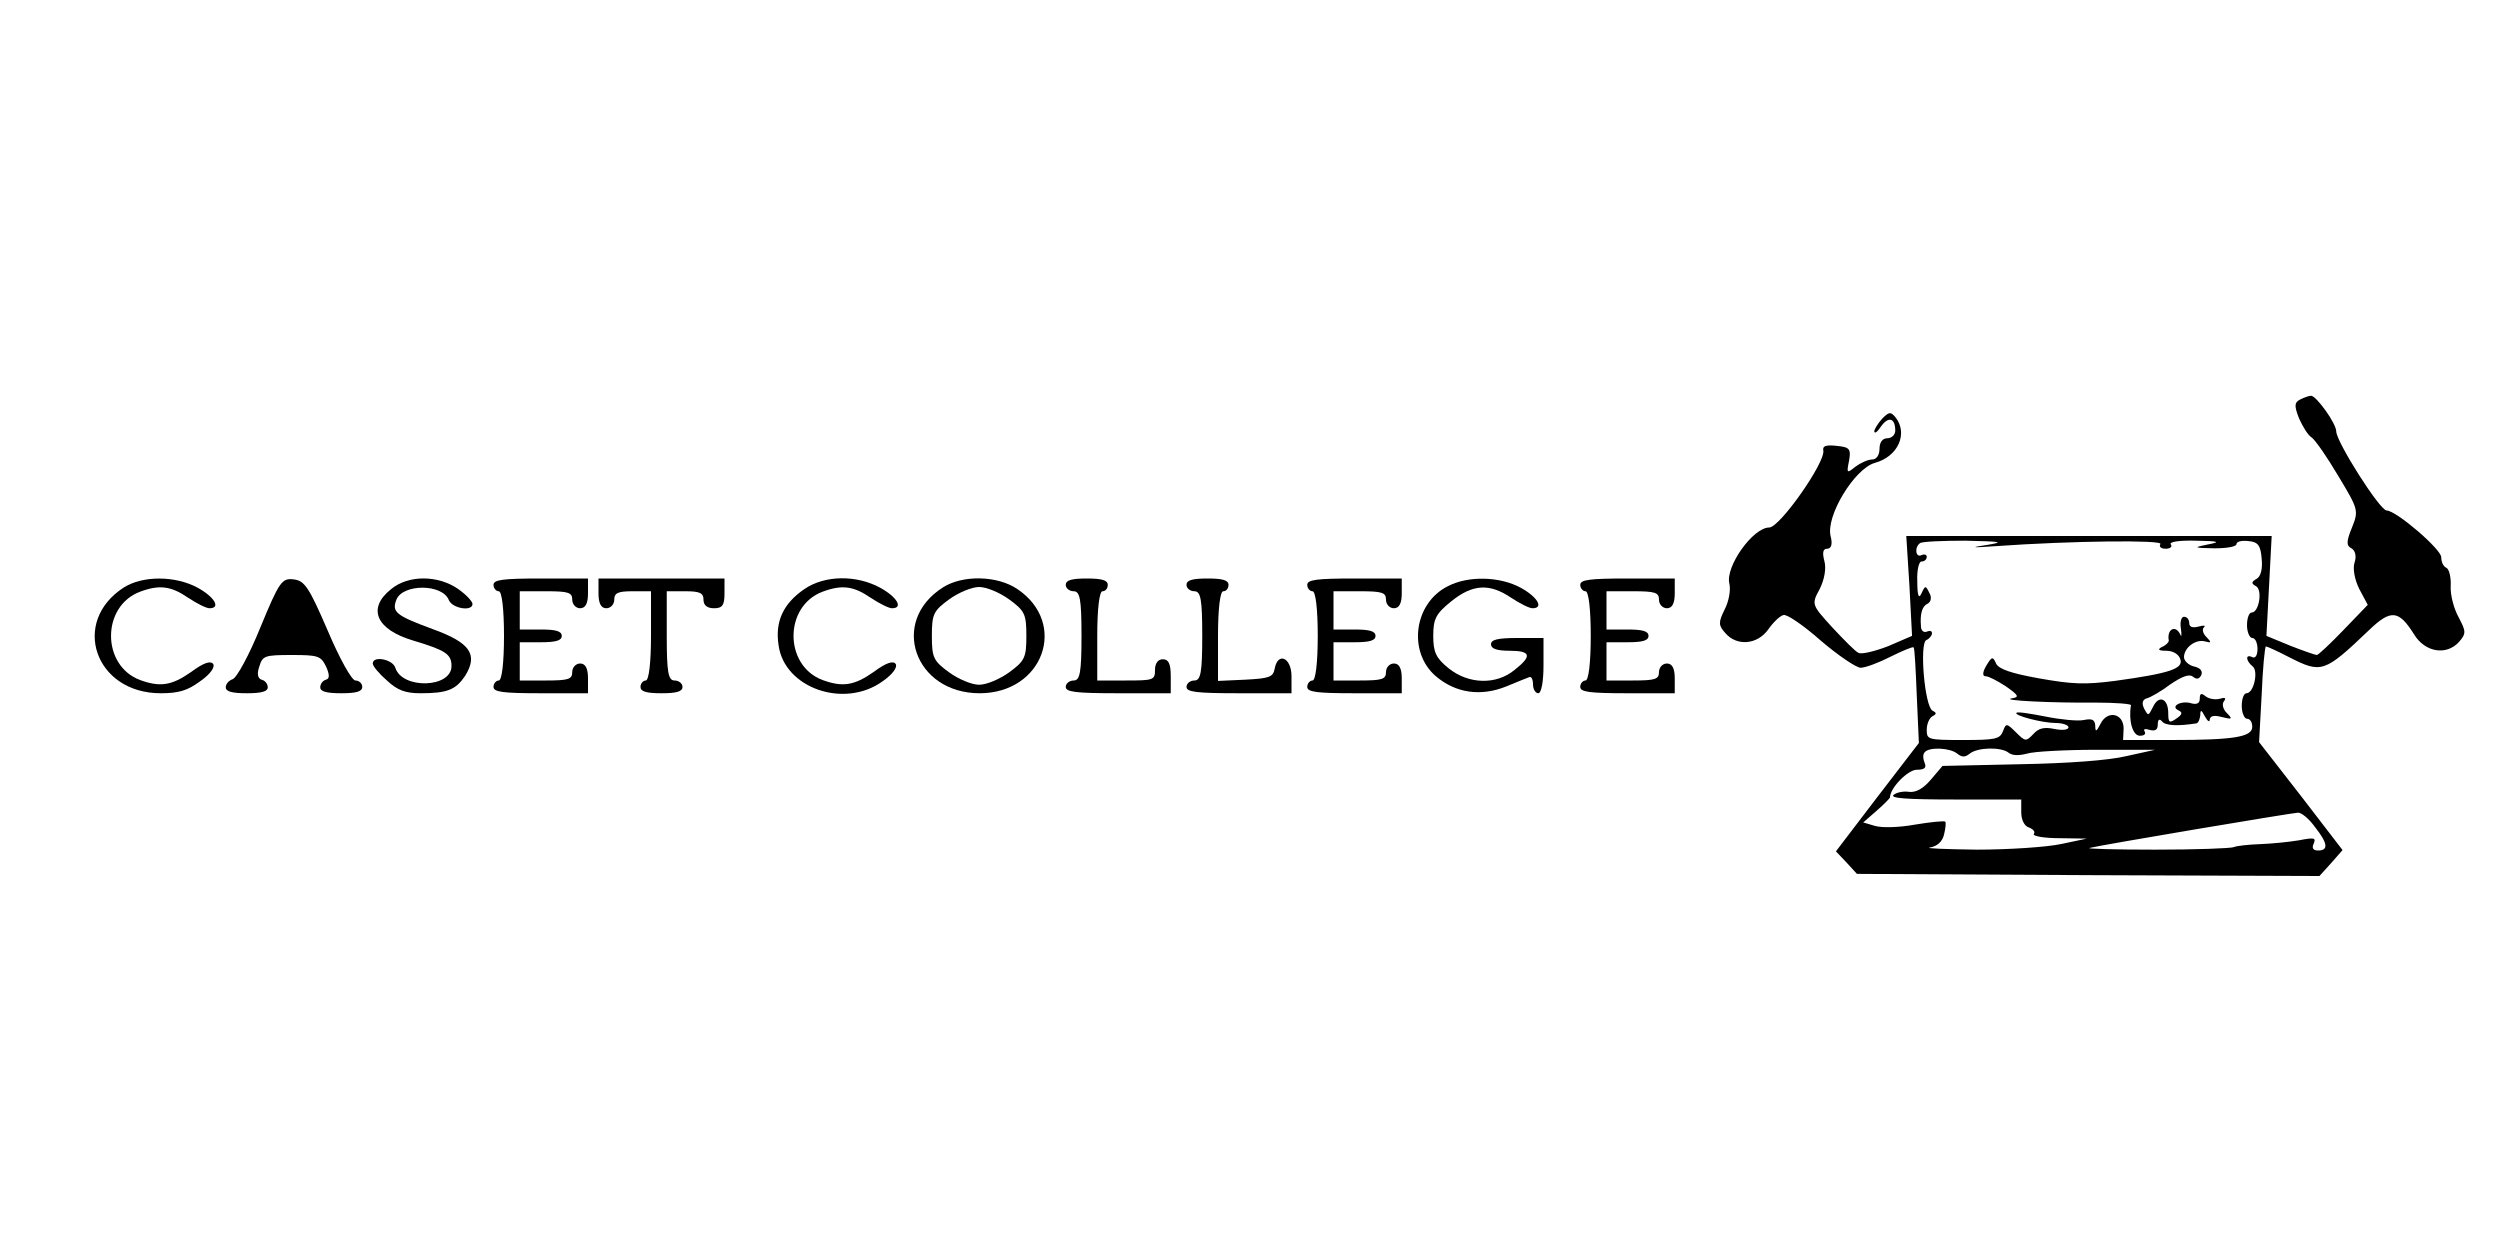<?xml version="1.0" standalone="no"?>
<!DOCTYPE svg PUBLIC "-//W3C//DTD SVG 20010904//EN"
 "http://www.w3.org/TR/2001/REC-SVG-20010904/DTD/svg10.dtd">
<svg version="1.0" xmlns="http://www.w3.org/2000/svg"
 width="200pt" height="100pt" viewBox="0 0 200 100"
 preserveAspectRatio="xMidYMid meet">
<g transform="translate(0,100) scale(0.042,-0.034)"
fill="#000000" stroke="none">
<path d="M4381 2001 c-11 -7 -11 -15 -2 -44 7 -19 17 -40 24 -45 7 -6 30 -47
51 -91 38 -78 39 -81 26 -121 -11 -33 -11 -43 -1 -49 7 -5 10 -18 6 -33 -4
-14 0 -41 9 -63 l16 -37 -46 -59 c-25 -32 -48 -59 -51 -59 -3 0 -26 10 -51 22
l-45 23 5 117 5 118 -348 0 -348 0 6 -117 5 -118 -45 -24 c-25 -12 -51 -20
-57 -16 -6 3 -28 31 -50 60 -39 53 -40 54 -24 90 9 22 13 49 9 66 -4 19 -3 29
5 29 8 0 11 10 7 29 -10 47 45 159 84 173 45 15 64 70 39 108 -9 13 -12 12
-25 -4 -8 -11 -15 -25 -15 -30 1 -6 6 -1 13 12 14 24 27 20 27 -10 0 -10 -7
-18 -15 -18 -9 0 -15 -9 -15 -25 0 -15 -6 -25 -14 -25 -8 0 -22 -8 -32 -17
-16 -16 -17 -16 -12 14 4 28 1 32 -23 35 -21 3 -28 0 -26 -11 4 -28 -83 -181
-103 -181 -31 0 -84 -92 -76 -132 3 -15 -1 -42 -9 -61 -12 -30 -12 -37 1 -55
22 -32 61 -28 82 8 9 16 22 32 29 34 6 3 38 -24 71 -60 33 -35 68 -64 76 -64
9 0 35 12 57 26 23 14 42 24 44 22 2 -2 4 -53 6 -114 l4 -111 -79 -127 -79
-128 20 -26 20 -27 441 -3 440 -2 22 30 22 31 -79 127 -80 127 5 113 c2 61 6
112 8 112 3 0 22 -11 44 -25 62 -39 67 -37 152 63 42 50 57 48 86 -9 21 -43
62 -51 86 -18 14 20 13 25 -1 58 -9 20 -16 53 -15 73 1 20 -3 40 -8 43 -6 3
-10 14 -10 25 0 19 -86 110 -104 110 -13 0 -96 162 -96 186 0 19 -38 84 -48
84 -4 0 -13 -4 -21 -9z m-596 -342 c-33 -6 -31 -7 15 -3 148 13 322 15 315 5
-3 -6 1 -11 10 -11 9 0 13 5 10 10 -4 6 14 10 47 9 45 -1 49 -3 23 -9 -28 -7
-27 -8 13 -9 24 0 42 4 42 10 0 6 10 9 23 7 18 -2 23 -10 25 -42 2 -24 -2 -42
-10 -47 -10 -7 -10 -11 -1 -17 13 -8 6 -62 -8 -62 -5 0 -9 -13 -9 -30 0 -16 5
-30 10 -30 6 0 10 -12 10 -26 0 -14 -4 -23 -10 -19 -13 8 -13 -8 1 -22 11 -11
2 -63 -12 -63 -5 0 -9 -13 -9 -30 0 -16 5 -30 10 -30 6 0 10 -8 10 -19 0 -24
-35 -31 -154 -31 l-92 0 1 27 c0 36 -31 44 -44 11 -8 -19 -10 -20 -10 -4 -1
14 -6 17 -22 13 -11 -3 -44 1 -72 8 -29 7 -54 12 -56 9 -6 -6 49 -24 75 -24
13 0 24 -5 24 -10 0 -6 -11 -8 -27 -4 -19 5 -30 2 -40 -12 -14 -18 -15 -18
-33 4 -18 22 -19 22 -25 2 -6 -18 -15 -20 -76 -20 -67 0 -69 1 -69 24 0 14 5
28 11 32 8 5 8 8 0 13 -15 10 -25 157 -12 166 6 3 11 11 11 16 0 6 -4 7 -10 4
-5 -3 -11 2 -11 12 -2 30 2 48 13 54 6 4 8 15 3 25 -7 18 -8 18 -15 -1 -5 -14
-8 -6 -8 28 -1 26 3 47 8 47 6 0 10 5 10 11 0 5 -4 7 -10 4 -11 -7 -14 18 -3
28 3 4 43 6 87 6 68 -2 75 -3 41 -10z m-57 -491 c9 -9 15 -9 24 0 15 15 60 16
74 2 7 -7 20 -7 35 -2 13 5 74 9 134 9 l110 0 -55 -15 c-34 -10 -111 -17 -202
-19 l-148 -4 -22 -32 c-15 -22 -29 -31 -42 -29 -10 2 -23 -1 -29 -7 -8 -8 24
-11 116 -11 l127 0 0 -30 c0 -18 6 -33 15 -36 8 -4 12 -10 9 -15 -3 -5 19 -10
48 -10 l53 -1 -50 -13 c-27 -7 -99 -13 -160 -13 -60 1 -100 3 -89 5 14 3 24
14 27 31 3 15 4 29 2 30 -2 2 -28 -1 -57 -7 -31 -7 -64 -8 -77 -3 l-22 8 25
27 c14 15 26 30 26 32 0 22 34 65 51 65 15 0 19 5 15 16 -3 9 -4 20 0 25 8 13
48 11 62 -3z m681 -172 c25 -39 27 -56 6 -56 -9 0 -12 6 -8 16 5 14 1 15 -28
8 -19 -4 -52 -8 -74 -9 -22 -1 -45 -4 -50 -7 -6 -3 -73 -6 -150 -6 -77 0 -133
2 -125 4 22 7 383 82 397 83 6 1 21 -14 32 -33z"/>
<path d="M4154 1463 c2 -16 1 -22 -1 -15 -9 24 -26 13 -22 -14 0 -4 -5 -11
-13 -15 -9 -6 -7 -9 8 -9 13 0 24 -8 27 -20 6 -22 -19 -33 -125 -51 -57 -9
-80 -8 -144 6 -54 12 -77 22 -82 35 -6 17 -8 17 -19 -6 -7 -15 -7 -24 -1 -24
6 0 23 -11 39 -24 24 -21 26 -25 11 -28 -23 -5 76 -11 160 -10 37 0 67 -3 67
-6 -5 -36 3 -72 17 -72 8 0 12 4 9 10 -3 6 1 7 9 4 11 -4 16 0 16 12 0 12 3
15 8 8 6 -10 28 -12 65 -5 4 0 7 9 8 19 0 14 2 14 9 -3 5 -11 9 -14 9 -7 1 9
8 11 23 6 20 -6 21 -5 10 9 -8 9 -10 22 -6 28 5 8 2 10 -8 6 -9 -3 -21 0 -27
6 -8 8 -11 7 -11 -6 0 -10 -5 -14 -15 -11 -19 8 -42 -6 -26 -16 9 -5 8 -10 -4
-20 -13 -11 -15 -9 -15 13 0 35 -18 44 -29 15 -9 -22 -9 -22 -17 -4 -5 13 -3
21 5 24 7 2 28 17 45 33 23 19 36 25 43 18 7 -7 12 -6 16 4 3 9 -2 17 -14 20
-10 3 -19 13 -19 22 0 22 22 43 40 37 12 -4 13 -3 3 10 -7 8 -9 19 -5 23 4 5
-1 5 -10 2 -12 -4 -18 -1 -18 8 0 8 -4 15 -10 15 -5 0 -8 -12 -6 -27z"/>
<path d="M236 1559 c-102 -81 -55 -249 70 -249 34 0 51 6 75 28 20 17 29 34
25 41 -5 8 -18 3 -42 -19 -37 -32 -59 -36 -97 -19 -74 34 -74 174 0 208 37 17
59 13 91 -14 17 -14 35 -25 41 -25 22 0 10 26 -22 48 -43 29 -105 29 -141 1z"/>
<path d="M496 1465 c-21 -64 -45 -119 -53 -122 -7 -3 -13 -11 -13 -19 0 -10
12 -14 40 -14 28 0 40 4 40 14 0 8 -5 16 -12 18 -7 3 -9 14 -4 31 6 25 10 27
61 27 51 0 56 -2 66 -27 7 -19 7 -29 0 -31 -6 -2 -11 -10 -11 -18 0 -10 12
-14 40 -14 29 0 40 4 40 15 0 8 -6 15 -13 15 -7 0 -30 51 -53 118 -36 103 -44
117 -65 120 -22 3 -27 -5 -63 -113z"/>
<path d="M745 1555 c-46 -45 -29 -95 42 -121 62 -23 73 -32 73 -60 0 -52 -94
-55 -107 -4 -5 20 -43 29 -43 10 0 -6 12 -24 27 -40 20 -23 35 -30 64 -30 51
0 67 8 85 41 25 50 10 78 -62 110 -70 32 -78 40 -69 69 12 38 88 38 100 -1 7
-20 45 -27 45 -9 0 6 -12 22 -27 35 -38 33 -95 34 -128 0z"/>
<path d="M940 1565 c0 -8 5 -15 10 -15 6 0 10 -42 10 -105 0 -63 -4 -105 -10
-105 -5 0 -10 -7 -10 -15 0 -12 17 -15 90 -15 l90 0 0 35 c0 24 -5 35 -15 35
-8 0 -15 -9 -15 -20 0 -17 -7 -20 -50 -20 l-50 0 0 45 0 45 40 0 c29 0 40 4
40 15 0 11 -11 15 -40 15 l-40 0 0 45 0 45 50 0 c43 0 50 -3 50 -20 0 -11 7
-20 15 -20 10 0 15 11 15 35 l0 35 -90 0 c-73 0 -90 -3 -90 -15z"/>
<path d="M1140 1545 c0 -24 5 -35 15 -35 8 0 15 9 15 20 0 16 7 20 35 20 l35
0 0 -105 c0 -63 -4 -105 -10 -105 -5 0 -10 -7 -10 -15 0 -11 11 -15 40 -15 29
0 40 4 40 15 0 8 -7 15 -15 15 -12 0 -15 18 -15 105 l0 105 35 0 c28 0 35 -4
35 -20 0 -13 7 -20 20 -20 16 0 20 7 20 35 l0 35 -120 0 -120 0 0 -35z"/>
<path d="M1532 1555 c-40 -34 -56 -76 -49 -132 11 -101 125 -150 198 -85 20
17 29 34 25 41 -5 8 -18 3 -42 -19 -37 -32 -59 -36 -97 -19 -74 34 -74 174 0
208 37 17 59 13 91 -14 17 -14 35 -25 41 -25 22 0 10 26 -22 48 -46 31 -106
30 -145 -3z"/>
<path d="M1796 1559 c-102 -80 -54 -249 70 -249 121 0 169 164 72 245 -38 32
-104 34 -142 4z m126 -28 c30 -27 33 -35 33 -86 0 -51 -3 -59 -33 -86 -18 -16
-43 -29 -57 -29 -14 0 -39 13 -57 29 -30 27 -33 35 -33 86 0 51 3 59 33 86 18
16 43 29 57 29 14 0 39 -13 57 -29z"/>
<path d="M2030 1565 c0 -8 7 -15 15 -15 12 0 15 -18 15 -105 0 -87 -3 -105
-15 -105 -8 0 -15 -7 -15 -15 0 -12 18 -15 100 -15 l100 0 0 40 c0 29 -4 40
-15 40 -9 0 -15 -9 -15 -25 0 -24 -3 -25 -55 -25 l-55 0 0 105 c0 63 4 105 10
105 6 0 10 7 10 15 0 11 -11 15 -40 15 -29 0 -40 -4 -40 -15z"/>
<path d="M2260 1565 c0 -8 7 -15 15 -15 12 0 15 -18 15 -105 0 -87 -3 -105
-15 -105 -8 0 -15 -7 -15 -15 0 -12 18 -15 100 -15 l100 0 0 40 c0 44 -26 58
-32 18 -3 -20 -10 -23 -55 -26 l-53 -3 0 105 c0 64 4 106 10 106 6 0 10 7 10
15 0 11 -11 15 -40 15 -29 0 -40 -4 -40 -15z"/>
<path d="M2490 1565 c0 -8 5 -15 10 -15 6 0 10 -42 10 -105 0 -63 -4 -105 -10
-105 -5 0 -10 -7 -10 -15 0 -12 17 -15 90 -15 l90 0 0 35 c0 24 -5 35 -15 35
-8 0 -15 -9 -15 -20 0 -17 -7 -20 -50 -20 l-50 0 0 45 0 45 40 0 c29 0 40 4
40 15 0 11 -11 15 -40 15 l-40 0 0 45 0 45 50 0 c43 0 50 -3 50 -20 0 -11 7
-20 15 -20 10 0 15 11 15 35 l0 35 -90 0 c-73 0 -90 -3 -90 -15z"/>
<path d="M2758 1562 c-65 -40 -77 -155 -23 -212 38 -40 86 -48 134 -24 20 10
39 20 44 22 4 2 7 -6 7 -17 0 -12 5 -21 10 -21 6 0 10 28 10 65 l0 65 -50 0
c-38 0 -50 -4 -50 -15 0 -10 11 -15 35 -15 41 0 44 -12 10 -45 -35 -36 -88
-34 -126 4 -24 24 -29 38 -29 76 0 40 5 52 34 81 41 41 73 43 114 9 17 -14 35
-25 41 -25 22 0 10 26 -22 48 -40 27 -100 29 -139 4z"/>
<path d="M3010 1565 c0 -8 5 -15 10 -15 6 0 10 -42 10 -105 0 -63 -4 -105 -10
-105 -5 0 -10 -7 -10 -15 0 -12 17 -15 90 -15 l90 0 0 35 c0 24 -5 35 -15 35
-8 0 -15 -9 -15 -20 0 -17 -7 -20 -50 -20 l-50 0 0 45 0 45 40 0 c29 0 40 4
40 15 0 11 -11 15 -40 15 l-40 0 0 45 0 45 50 0 c43 0 50 -3 50 -20 0 -11 7
-20 15 -20 10 0 15 11 15 35 l0 35 -90 0 c-73 0 -90 -3 -90 -15z"/>
</g>
</svg>
